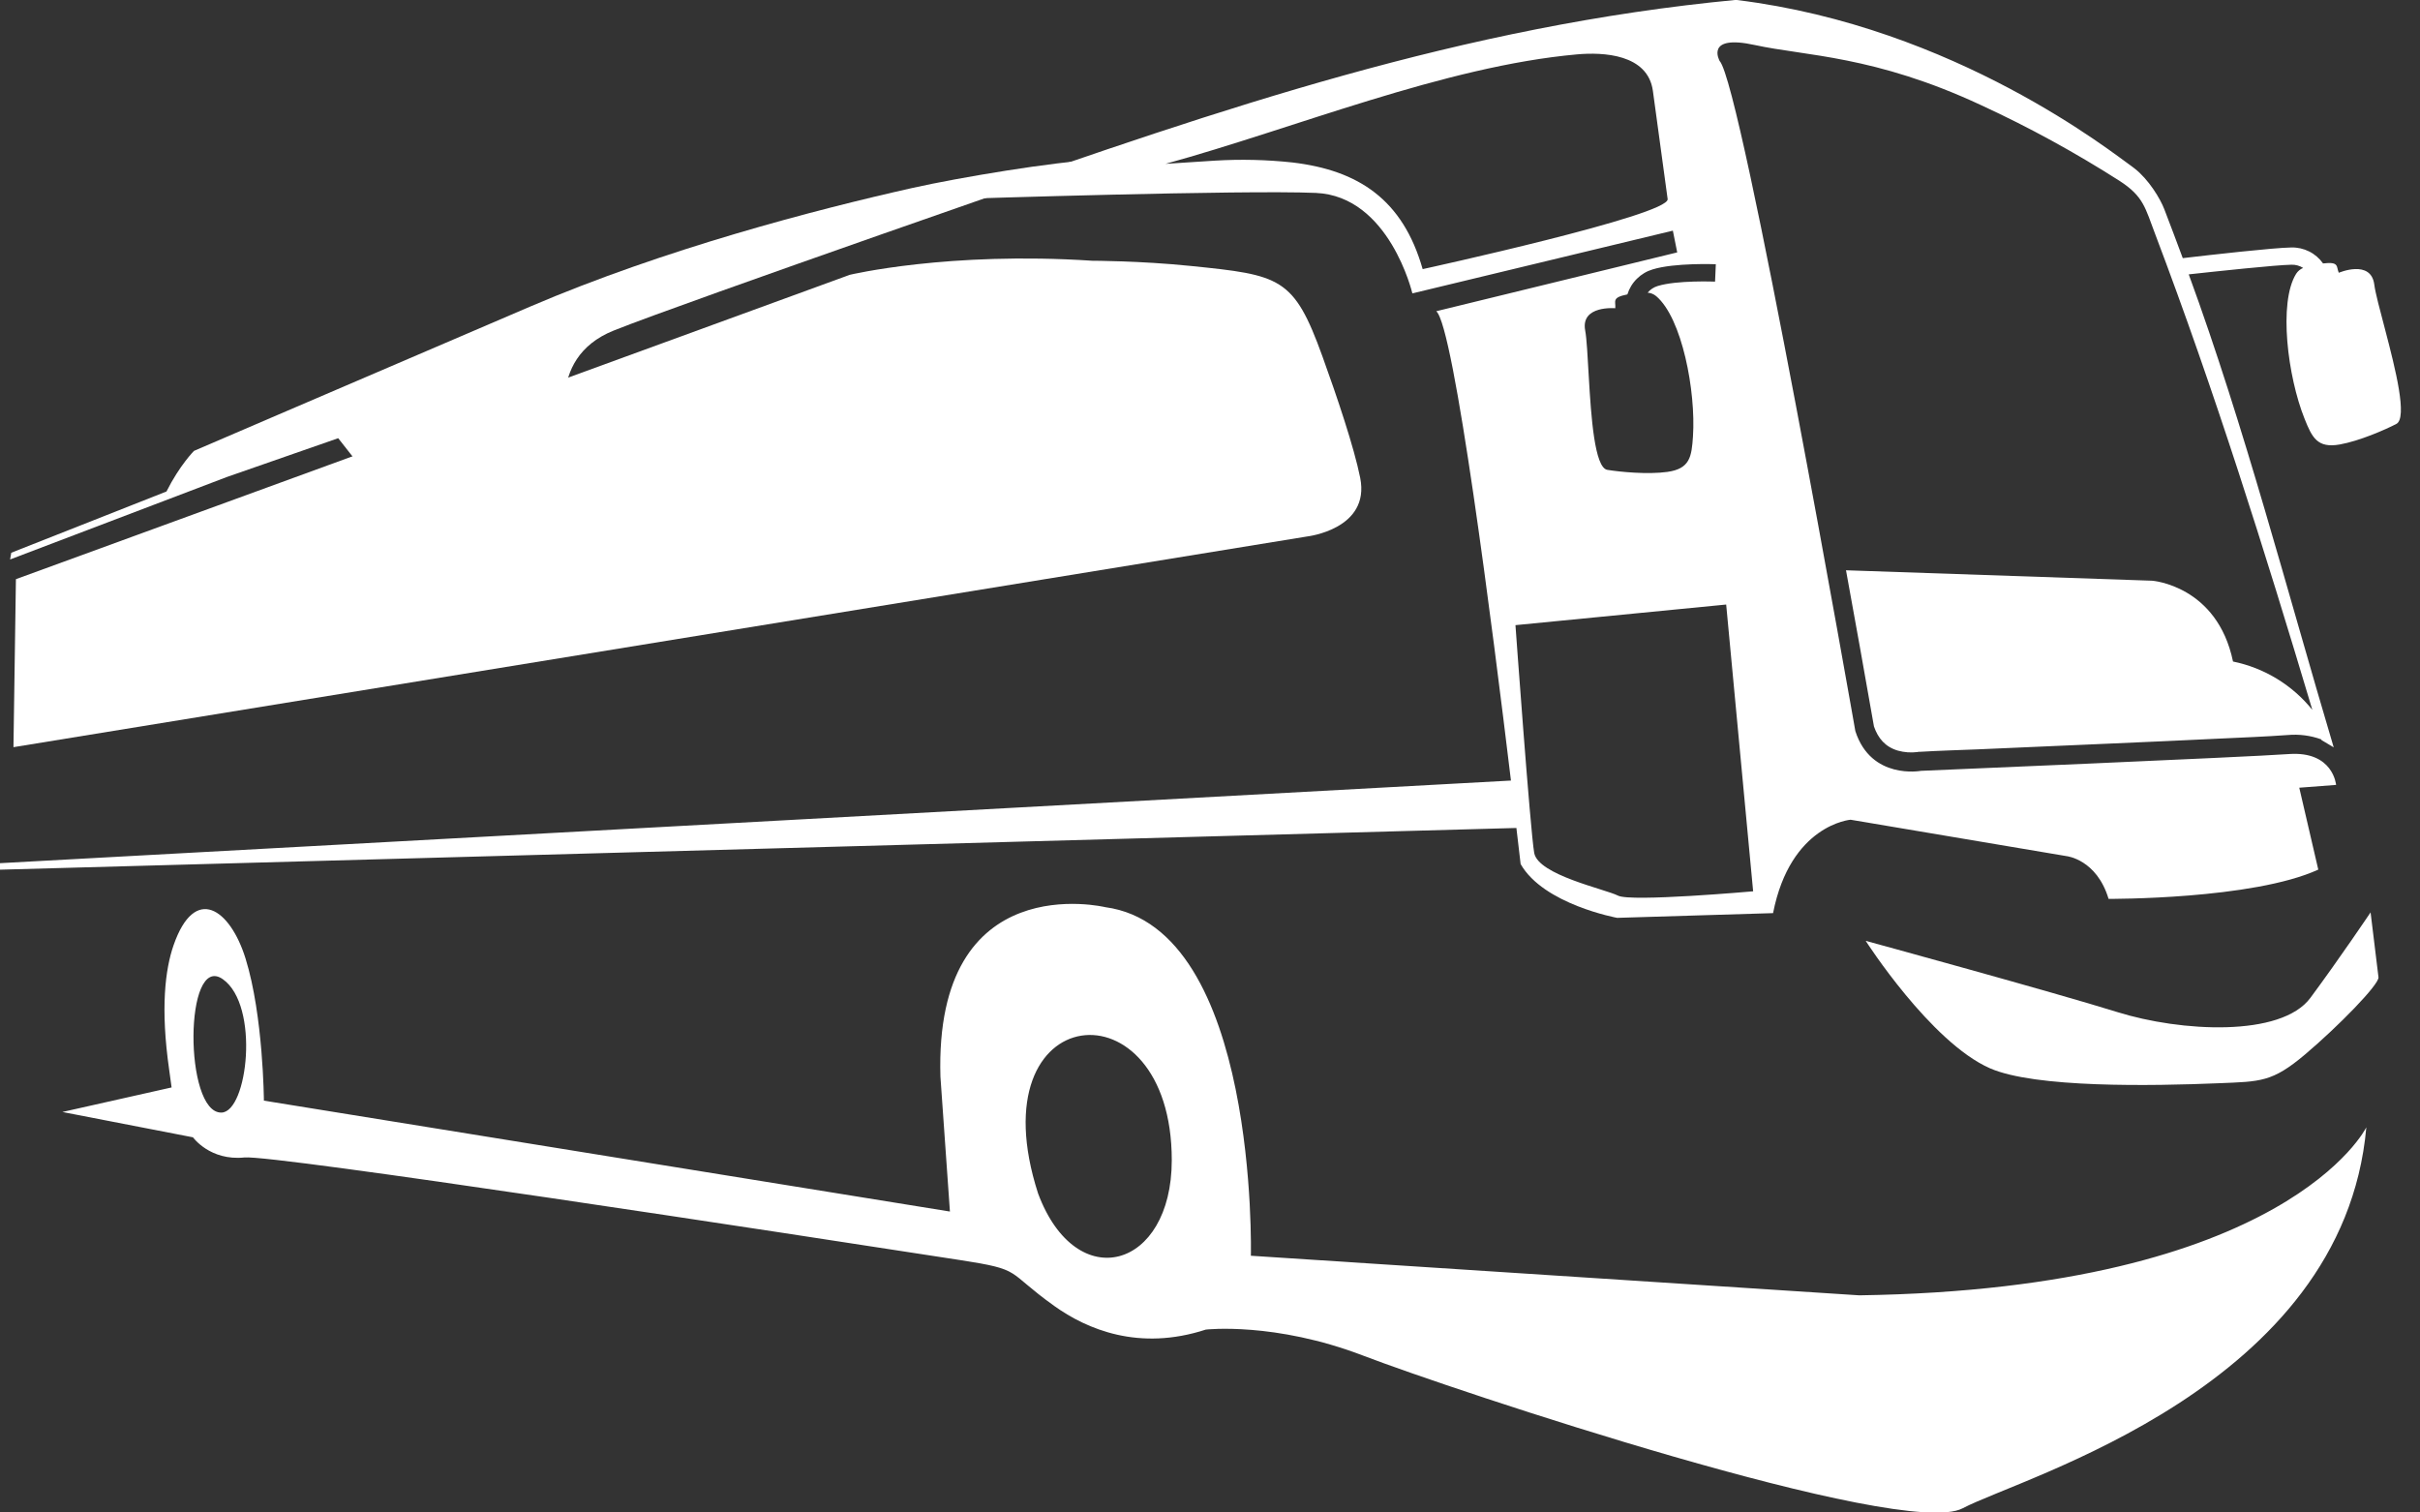 <svg width="64" height="40" viewBox="0 0 64 40" fill="none" xmlns="http://www.w3.org/2000/svg">
<rect x="0" y="0" width="64" height="40" fill="#333333" stroke="none"/>
<g clip-path="url(#clip0_9_89)">
<path fill-rule="evenodd" clip-rule="evenodd" d="M0.421 15.317L22.473 7.268C22.473 7.268 25.077 6.645 28.89 6.896C28.89 6.896 30.144 6.896 31.485 7.033C33.868 7.276 34.215 7.327 34.973 9.424C35.36 10.496 35.81 11.827 35.972 12.636C36.244 13.998 34.568 14.188 34.568 14.188L0.356 19.76L0.421 15.317Z" fill="white"/>
<path fill-rule="evenodd" clip-rule="evenodd" d="M45.932 -9.37446e-06C51.729 0.712 55.904 4.071 56.385 4.405C56.409 4.421 56.431 4.439 56.453 4.457V4.457C56.823 4.744 57.131 5.254 57.237 5.531C57.403 5.963 57.566 6.395 57.726 6.827C58.46 6.741 60.123 6.552 60.593 6.545C60.757 6.54 60.92 6.576 61.068 6.65C61.215 6.723 61.341 6.832 61.436 6.967C61.87 6.915 61.781 7.048 61.852 7.214C61.852 7.214 62.703 6.849 62.791 7.525C62.848 7.975 63.286 9.35 63.441 10.292C63.519 10.769 63.525 11.135 63.373 11.212C63.078 11.366 62.396 11.663 61.878 11.755C61.285 11.859 61.146 11.574 60.945 11.069C60.502 9.963 60.251 8.003 60.724 7.241C60.769 7.172 60.833 7.117 60.91 7.086C60.817 7.027 60.709 6.997 60.599 7.001C60.191 7.007 58.599 7.178 57.884 7.256C59.354 11.267 60.498 15.674 61.718 19.765L61.394 19.572L61.389 19.554C61.105 19.451 60.802 19.412 60.501 19.439C59.906 19.482 59.304 19.505 58.708 19.533C57.712 19.581 56.714 19.626 55.715 19.669C54.585 19.719 53.454 19.768 52.323 19.817C51.805 19.838 51.288 19.852 50.77 19.883H50.738L50.709 19.889C50.536 19.911 50.36 19.898 50.191 19.851C49.861 19.754 49.668 19.528 49.559 19.211C49.318 17.834 49.071 16.458 48.82 15.082L56.918 15.358C56.918 15.358 58.636 15.484 59.055 17.495C59.882 17.664 60.624 18.116 61.153 18.774C59.889 14.547 58.566 10.334 57.002 6.206C56.73 5.49 56.692 5.197 56.057 4.785C54.883 4.035 53.66 3.365 52.395 2.782C49.569 1.463 47.748 1.484 46.41 1.191C45.07 0.898 45.479 1.614 45.479 1.614C46.066 2.243 49.067 19.335 49.067 19.335C49.485 20.633 50.801 20.386 50.801 20.386C50.801 20.386 59.364 20.026 60.535 19.942C61.707 19.859 61.781 20.758 61.781 20.758L60.807 20.832L61.31 22.998C59.573 23.793 55.764 23.772 55.764 23.772C55.45 22.726 54.655 22.642 54.655 22.642L48.941 21.679C48.941 21.679 47.351 21.805 46.891 24.149L42.768 24.274C42.768 24.274 40.822 23.919 40.215 22.851C40.215 22.851 40.174 22.496 40.103 21.897L0 23V22.828L39.959 20.643C39.478 16.653 38.455 8.609 37.983 8.231L44.356 6.675L44.241 6.1L37.352 7.759C37.352 7.759 36.745 5.185 34.799 5.102C32.853 5.019 25.497 5.257 25.497 5.257C32.297 2.882 38.675 0.682 45.932 -0.005L45.932 -9.37446e-06ZM40.078 16.533L45.651 15.988L46.364 23.572C46.364 23.572 43.128 23.86 42.792 23.687C42.457 23.515 40.679 23.143 40.574 22.557C40.47 21.971 40.078 16.53 40.078 16.53V16.533ZM42.718 8.152C42.718 8.152 41.798 8.068 41.922 8.738C42.005 9.184 42.015 10.627 42.159 11.57C42.232 12.047 42.339 12.398 42.508 12.426C42.837 12.48 43.577 12.553 44.097 12.48C44.693 12.396 44.737 12.081 44.773 11.539C44.851 10.351 44.485 8.409 43.799 7.831C43.735 7.778 43.657 7.746 43.574 7.74C43.645 7.655 43.738 7.594 43.843 7.563C44.351 7.407 45.354 7.448 45.357 7.448L45.377 6.988C45.373 6.988 44.29 6.945 43.709 7.124C43.552 7.17 43.408 7.255 43.291 7.371C43.173 7.486 43.087 7.629 43.038 7.786C42.61 7.871 42.737 7.969 42.718 8.15L42.718 8.152ZM37.624 7.117C37.099 5.277 35.928 4.502 34.174 4.296C33.492 4.223 32.806 4.207 32.121 4.249L30.824 4.333C34.242 3.394 38.196 1.752 41.708 1.438C42.392 1.377 43.58 1.426 43.713 2.405L44.103 5.265C44.16 5.691 37.626 7.117 37.626 7.117H37.624Z" fill="white"/>
<path fill-rule="evenodd" clip-rule="evenodd" d="M49.341 24.882C49.341 24.882 54.321 26.243 55.995 26.766C57.67 27.289 60.328 27.436 61.102 26.389C61.877 25.343 62.693 24.129 62.693 24.129L62.902 25.845C62.925 26.032 61.84 27.144 60.953 27.893C60.09 28.62 59.781 28.602 58.695 28.647C56.904 28.722 53.816 28.775 52.626 28.252C51.057 27.562 49.34 24.882 49.341 24.882V24.882Z" fill="white"/>
<path fill-rule="evenodd" clip-rule="evenodd" d="M62.579 29.816C62.579 29.816 60.484 34.09 49.171 34.257L33.081 33.21C33.081 33.21 33.29 24.536 29.228 23.991C29.228 23.991 24.703 22.899 24.871 28.476L25.122 32.041L6.979 29.108C6.979 29.108 6.965 26.866 6.494 25.35C6.088 24.041 5.154 23.375 4.59 24.999C4.369 25.637 4.24 26.663 4.475 28.299L4.538 28.759L1.65 29.408L5.103 30.078C5.103 30.078 5.553 30.706 6.464 30.611C7.222 30.533 20.855 32.623 25.388 33.324C27.077 33.585 26.573 33.603 27.88 34.537C28.747 35.157 30.122 35.74 31.89 35.163C31.89 35.163 33.711 34.954 36.055 35.853C38.399 36.752 50.314 40.727 51.905 39.889C53.496 39.05 61.966 36.703 62.58 29.82L62.579 29.816ZM5.854 29.424C6.548 29.415 6.876 26.595 5.895 25.898C4.868 25.169 4.861 29.438 5.854 29.424ZM27.453 31.562C28.465 34.279 30.989 33.563 30.989 30.683C30.989 25.895 25.788 26.395 27.453 31.562Z" fill="white"/>
<path fill-rule="evenodd" clip-rule="evenodd" d="M24.133 4.97C21.57 5.545 17.59 6.58 14.014 8.111C8.149 10.625 5.131 11.924 5.131 11.924C5.131 11.924 4.752 12.302 4.403 12.998L0.298 14.618L0.267 14.796L6 12.615L8.944 11.589L10.327 13.349L15.062 11.547C15.062 11.547 14.349 9.494 16.235 8.74C18.121 7.985 28.942 4.233 28.942 4.233C27.936 4.268 25.364 4.693 24.13 4.971L24.133 4.97Z" fill="white"/>
</g>
<defs>
<clipPath id="clip0_9_89">
<rect width="63.495" height="40" fill="white"/>
</clipPath>
</defs>
</svg>

